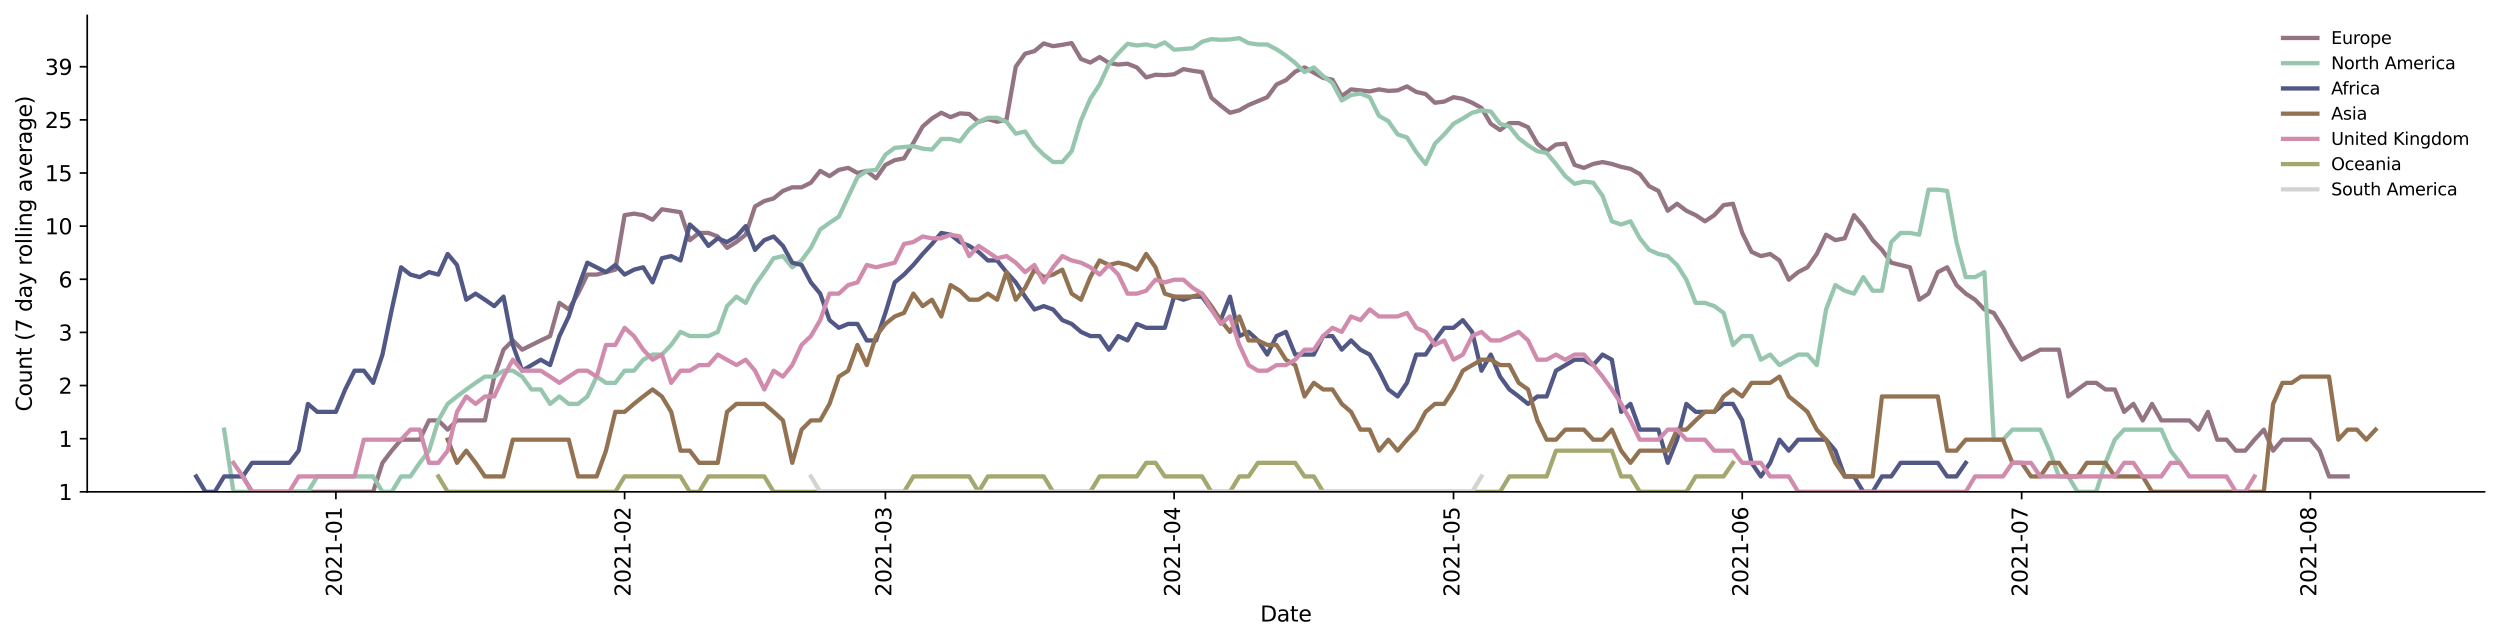 <?xml version="1.0" encoding="utf-8" standalone="no"?>
<!DOCTYPE svg PUBLIC "-//W3C//DTD SVG 1.1//EN"
  "http://www.w3.org/Graphics/SVG/1.1/DTD/svg11.dtd">
<svg height="298.621pt" version="1.1" viewBox="0 0 1163.803 298.621" width="1163.803pt" xmlns="http://www.w3.org/2000/svg" xmlns:xlink="http://www.w3.org/1999/xlink">
 <defs>
  <style type="text/css">*{stroke-linecap:butt;stroke-linejoin:round;}</style>
 </defs>
 <g id="figure_1">
  <g id="patch_1">
   <path d="M 0 298.621 
L 1163.803 298.621 
L 1163.803 0 
L 0 0 
z
" style="fill:#ffffff;"/>
  </g>
  <g id="axes_1">
   <g id="patch_2">
    <path d="M 40.603 228.96 
L 1156.603 228.96 
L 1156.603 7.2 
L 40.603 7.2 
z
" style="fill:#ffffff;"/>
   </g>
   <g id="matplotlib.axis_1">
    <g id="xtick_1">
     <g id="line2d_1">
      <defs>
       <path d="M 0 0 
L 0 3.5 
" id="m7107aeb4e9" style="stroke:#000000;stroke-width:0.8;"/>
      </defs>
      <g>
       <use style="stroke:#000000;stroke-width:0.8;" x="156.365" xlink:href="#m7107aeb4e9" y="228.96"/>
      </g>
     </g>
     <g id="text_1">
      <!-- 2021-01 -->
      <g transform="translate(159.125 277.743)rotate(-90)scale(0.1 -0.1)">
       <defs>
        <path d="M 1228 531 
L 3431 531 
L 3431 0 
L 469 0 
L 469 531 
Q 828 903 1448 1529 
Q 2069 2156 2228 2338 
Q 2531 2678 2651 2914 
Q 2772 3150 2772 3378 
Q 2772 3750 2511 3984 
Q 2250 4219 1831 4219 
Q 1534 4219 1204 4116 
Q 875 4013 500 3803 
L 500 4441 
Q 881 4594 1212 4672 
Q 1544 4750 1819 4750 
Q 2544 4750 2975 4387 
Q 3406 4025 3406 3419 
Q 3406 3131 3298 2873 
Q 3191 2616 2906 2266 
Q 2828 2175 2409 1742 
Q 1991 1309 1228 531 
z
" id="DejaVuSans-32" transform="scale(0.016)"/>
        <path d="M 2034 4250 
Q 1547 4250 1301 3770 
Q 1056 3291 1056 2328 
Q 1056 1369 1301 889 
Q 1547 409 2034 409 
Q 2525 409 2770 889 
Q 3016 1369 3016 2328 
Q 3016 3291 2770 3770 
Q 2525 4250 2034 4250 
z
M 2034 4750 
Q 2819 4750 3233 4129 
Q 3647 3509 3647 2328 
Q 3647 1150 3233 529 
Q 2819 -91 2034 -91 
Q 1250 -91 836 529 
Q 422 1150 422 2328 
Q 422 3509 836 4129 
Q 1250 4750 2034 4750 
z
" id="DejaVuSans-30" transform="scale(0.016)"/>
        <path d="M 794 531 
L 1825 531 
L 1825 4091 
L 703 3866 
L 703 4441 
L 1819 4666 
L 2450 4666 
L 2450 531 
L 3481 531 
L 3481 0 
L 794 0 
L 794 531 
z
" id="DejaVuSans-31" transform="scale(0.016)"/>
        <path d="M 313 2009 
L 1997 2009 
L 1997 1497 
L 313 1497 
L 313 2009 
z
" id="DejaVuSans-2d" transform="scale(0.016)"/>
       </defs>
       <use xlink:href="#DejaVuSans-32"/>
       <use x="63.623" xlink:href="#DejaVuSans-30"/>
       <use x="127.246" xlink:href="#DejaVuSans-32"/>
       <use x="190.869" xlink:href="#DejaVuSans-31"/>
       <use x="254.492" xlink:href="#DejaVuSans-2d"/>
       <use x="290.576" xlink:href="#DejaVuSans-30"/>
       <use x="354.199" xlink:href="#DejaVuSans-31"/>
      </g>
     </g>
    </g>
    <g id="xtick_2">
     <g id="line2d_2">
      <g>
       <use style="stroke:#000000;stroke-width:0.8;" x="290.771" xlink:href="#m7107aeb4e9" y="228.96"/>
      </g>
     </g>
     <g id="text_2">
      <!-- 2021-02 -->
      <g transform="translate(293.53 277.743)rotate(-90)scale(0.1 -0.1)">
       <use xlink:href="#DejaVuSans-32"/>
       <use x="63.623" xlink:href="#DejaVuSans-30"/>
       <use x="127.246" xlink:href="#DejaVuSans-32"/>
       <use x="190.869" xlink:href="#DejaVuSans-31"/>
       <use x="254.492" xlink:href="#DejaVuSans-2d"/>
       <use x="290.576" xlink:href="#DejaVuSans-30"/>
       <use x="354.199" xlink:href="#DejaVuSans-32"/>
      </g>
     </g>
    </g>
    <g id="xtick_3">
     <g id="line2d_3">
      <g>
       <use style="stroke:#000000;stroke-width:0.8;" x="412.17" xlink:href="#m7107aeb4e9" y="228.96"/>
      </g>
     </g>
     <g id="text_3">
      <!-- 2021-03 -->
      <g transform="translate(414.929 277.743)rotate(-90)scale(0.1 -0.1)">
       <defs>
        <path d="M 2597 2516 
Q 3050 2419 3304 2112 
Q 3559 1806 3559 1356 
Q 3559 666 3084 287 
Q 2609 -91 1734 -91 
Q 1441 -91 1130 -33 
Q 819 25 488 141 
L 488 750 
Q 750 597 1062 519 
Q 1375 441 1716 441 
Q 2309 441 2620 675 
Q 2931 909 2931 1356 
Q 2931 1769 2642 2001 
Q 2353 2234 1838 2234 
L 1294 2234 
L 1294 2753 
L 1863 2753 
Q 2328 2753 2575 2939 
Q 2822 3125 2822 3475 
Q 2822 3834 2567 4026 
Q 2313 4219 1838 4219 
Q 1578 4219 1281 4162 
Q 984 4106 628 3988 
L 628 4550 
Q 988 4650 1302 4700 
Q 1616 4750 1894 4750 
Q 2613 4750 3031 4423 
Q 3450 4097 3450 3541 
Q 3450 3153 3228 2886 
Q 3006 2619 2597 2516 
z
" id="DejaVuSans-33" transform="scale(0.016)"/>
       </defs>
       <use xlink:href="#DejaVuSans-32"/>
       <use x="63.623" xlink:href="#DejaVuSans-30"/>
       <use x="127.246" xlink:href="#DejaVuSans-32"/>
       <use x="190.869" xlink:href="#DejaVuSans-31"/>
       <use x="254.492" xlink:href="#DejaVuSans-2d"/>
       <use x="290.576" xlink:href="#DejaVuSans-30"/>
       <use x="354.199" xlink:href="#DejaVuSans-33"/>
      </g>
     </g>
    </g>
    <g id="xtick_4">
     <g id="line2d_4">
      <g>
       <use style="stroke:#000000;stroke-width:0.8;" x="546.575" xlink:href="#m7107aeb4e9" y="228.96"/>
      </g>
     </g>
     <g id="text_4">
      <!-- 2021-04 -->
      <g transform="translate(549.335 277.743)rotate(-90)scale(0.1 -0.1)">
       <defs>
        <path d="M 2419 4116 
L 825 1625 
L 2419 1625 
L 2419 4116 
z
M 2253 4666 
L 3047 4666 
L 3047 1625 
L 3713 1625 
L 3713 1100 
L 3047 1100 
L 3047 0 
L 2419 0 
L 2419 1100 
L 313 1100 
L 313 1709 
L 2253 4666 
z
" id="DejaVuSans-34" transform="scale(0.016)"/>
       </defs>
       <use xlink:href="#DejaVuSans-32"/>
       <use x="63.623" xlink:href="#DejaVuSans-30"/>
       <use x="127.246" xlink:href="#DejaVuSans-32"/>
       <use x="190.869" xlink:href="#DejaVuSans-31"/>
       <use x="254.492" xlink:href="#DejaVuSans-2d"/>
       <use x="290.576" xlink:href="#DejaVuSans-30"/>
       <use x="354.199" xlink:href="#DejaVuSans-34"/>
      </g>
     </g>
    </g>
    <g id="xtick_5">
     <g id="line2d_5">
      <g>
       <use style="stroke:#000000;stroke-width:0.8;" x="676.645" xlink:href="#m7107aeb4e9" y="228.96"/>
      </g>
     </g>
     <g id="text_5">
      <!-- 2021-05 -->
      <g transform="translate(679.404 277.743)rotate(-90)scale(0.1 -0.1)">
       <defs>
        <path d="M 691 4666 
L 3169 4666 
L 3169 4134 
L 1269 4134 
L 1269 2991 
Q 1406 3038 1543 3061 
Q 1681 3084 1819 3084 
Q 2600 3084 3056 2656 
Q 3513 2228 3513 1497 
Q 3513 744 3044 326 
Q 2575 -91 1722 -91 
Q 1428 -91 1123 -41 
Q 819 9 494 109 
L 494 744 
Q 775 591 1075 516 
Q 1375 441 1709 441 
Q 2250 441 2565 725 
Q 2881 1009 2881 1497 
Q 2881 1984 2565 2268 
Q 2250 2553 1709 2553 
Q 1456 2553 1204 2497 
Q 953 2441 691 2322 
L 691 4666 
z
" id="DejaVuSans-35" transform="scale(0.016)"/>
       </defs>
       <use xlink:href="#DejaVuSans-32"/>
       <use x="63.623" xlink:href="#DejaVuSans-30"/>
       <use x="127.246" xlink:href="#DejaVuSans-32"/>
       <use x="190.869" xlink:href="#DejaVuSans-31"/>
       <use x="254.492" xlink:href="#DejaVuSans-2d"/>
       <use x="290.576" xlink:href="#DejaVuSans-30"/>
       <use x="354.199" xlink:href="#DejaVuSans-35"/>
      </g>
     </g>
    </g>
    <g id="xtick_6">
     <g id="line2d_6">
      <g>
       <use style="stroke:#000000;stroke-width:0.8;" x="811.051" xlink:href="#m7107aeb4e9" y="228.96"/>
      </g>
     </g>
     <g id="text_6">
      <!-- 2021-06 -->
      <g transform="translate(813.81 277.743)rotate(-90)scale(0.1 -0.1)">
       <defs>
        <path d="M 2113 2584 
Q 1688 2584 1439 2293 
Q 1191 2003 1191 1497 
Q 1191 994 1439 701 
Q 1688 409 2113 409 
Q 2538 409 2786 701 
Q 3034 994 3034 1497 
Q 3034 2003 2786 2293 
Q 2538 2584 2113 2584 
z
M 3366 4563 
L 3366 3988 
Q 3128 4100 2886 4159 
Q 2644 4219 2406 4219 
Q 1781 4219 1451 3797 
Q 1122 3375 1075 2522 
Q 1259 2794 1537 2939 
Q 1816 3084 2150 3084 
Q 2853 3084 3261 2657 
Q 3669 2231 3669 1497 
Q 3669 778 3244 343 
Q 2819 -91 2113 -91 
Q 1303 -91 875 529 
Q 447 1150 447 2328 
Q 447 3434 972 4092 
Q 1497 4750 2381 4750 
Q 2619 4750 2861 4703 
Q 3103 4656 3366 4563 
z
" id="DejaVuSans-36" transform="scale(0.016)"/>
       </defs>
       <use xlink:href="#DejaVuSans-32"/>
       <use x="63.623" xlink:href="#DejaVuSans-30"/>
       <use x="127.246" xlink:href="#DejaVuSans-32"/>
       <use x="190.869" xlink:href="#DejaVuSans-31"/>
       <use x="254.492" xlink:href="#DejaVuSans-2d"/>
       <use x="290.576" xlink:href="#DejaVuSans-30"/>
       <use x="354.199" xlink:href="#DejaVuSans-36"/>
      </g>
     </g>
    </g>
    <g id="xtick_7">
     <g id="line2d_7">
      <g>
       <use style="stroke:#000000;stroke-width:0.8;" x="941.121" xlink:href="#m7107aeb4e9" y="228.96"/>
      </g>
     </g>
     <g id="text_7">
      <!-- 2021-07 -->
      <g transform="translate(943.88 277.743)rotate(-90)scale(0.1 -0.1)">
       <defs>
        <path d="M 525 4666 
L 3525 4666 
L 3525 4397 
L 1831 0 
L 1172 0 
L 2766 4134 
L 525 4134 
L 525 4666 
z
" id="DejaVuSans-37" transform="scale(0.016)"/>
       </defs>
       <use xlink:href="#DejaVuSans-32"/>
       <use x="63.623" xlink:href="#DejaVuSans-30"/>
       <use x="127.246" xlink:href="#DejaVuSans-32"/>
       <use x="190.869" xlink:href="#DejaVuSans-31"/>
       <use x="254.492" xlink:href="#DejaVuSans-2d"/>
       <use x="290.576" xlink:href="#DejaVuSans-30"/>
       <use x="354.199" xlink:href="#DejaVuSans-37"/>
      </g>
     </g>
    </g>
    <g id="xtick_8">
     <g id="line2d_8">
      <g>
       <use style="stroke:#000000;stroke-width:0.8;" x="1075.526" xlink:href="#m7107aeb4e9" y="228.96"/>
      </g>
     </g>
     <g id="text_8">
      <!-- 2021-08 -->
      <g transform="translate(1078.286 277.743)rotate(-90)scale(0.1 -0.1)">
       <defs>
        <path d="M 2034 2216 
Q 1584 2216 1326 1975 
Q 1069 1734 1069 1313 
Q 1069 891 1326 650 
Q 1584 409 2034 409 
Q 2484 409 2743 651 
Q 3003 894 3003 1313 
Q 3003 1734 2745 1975 
Q 2488 2216 2034 2216 
z
M 1403 2484 
Q 997 2584 770 2862 
Q 544 3141 544 3541 
Q 544 4100 942 4425 
Q 1341 4750 2034 4750 
Q 2731 4750 3128 4425 
Q 3525 4100 3525 3541 
Q 3525 3141 3298 2862 
Q 3072 2584 2669 2484 
Q 3125 2378 3379 2068 
Q 3634 1759 3634 1313 
Q 3634 634 3220 271 
Q 2806 -91 2034 -91 
Q 1263 -91 848 271 
Q 434 634 434 1313 
Q 434 1759 690 2068 
Q 947 2378 1403 2484 
z
M 1172 3481 
Q 1172 3119 1398 2916 
Q 1625 2713 2034 2713 
Q 2441 2713 2670 2916 
Q 2900 3119 2900 3481 
Q 2900 3844 2670 4047 
Q 2441 4250 2034 4250 
Q 1625 4250 1398 4047 
Q 1172 3844 1172 3481 
z
" id="DejaVuSans-38" transform="scale(0.016)"/>
       </defs>
       <use xlink:href="#DejaVuSans-32"/>
       <use x="63.623" xlink:href="#DejaVuSans-30"/>
       <use x="127.246" xlink:href="#DejaVuSans-32"/>
       <use x="190.869" xlink:href="#DejaVuSans-31"/>
       <use x="254.492" xlink:href="#DejaVuSans-2d"/>
       <use x="290.576" xlink:href="#DejaVuSans-30"/>
       <use x="354.199" xlink:href="#DejaVuSans-38"/>
      </g>
     </g>
    </g>
    <g id="text_9">
     <!-- Date -->
     <g transform="translate(586.652 289.341)scale(0.1 -0.1)">
      <defs>
       <path d="M 1259 4147 
L 1259 519 
L 2022 519 
Q 2988 519 3436 956 
Q 3884 1394 3884 2338 
Q 3884 3275 3436 3711 
Q 2988 4147 2022 4147 
L 1259 4147 
z
M 628 4666 
L 1925 4666 
Q 3281 4666 3915 4102 
Q 4550 3538 4550 2338 
Q 4550 1131 3912 565 
Q 3275 0 1925 0 
L 628 0 
L 628 4666 
z
" id="DejaVuSans-44" transform="scale(0.016)"/>
       <path d="M 2194 1759 
Q 1497 1759 1228 1600 
Q 959 1441 959 1056 
Q 959 750 1161 570 
Q 1363 391 1709 391 
Q 2188 391 2477 730 
Q 2766 1069 2766 1631 
L 2766 1759 
L 2194 1759 
z
M 3341 1997 
L 3341 0 
L 2766 0 
L 2766 531 
Q 2569 213 2275 61 
Q 1981 -91 1556 -91 
Q 1019 -91 701 211 
Q 384 513 384 1019 
Q 384 1609 779 1909 
Q 1175 2209 1959 2209 
L 2766 2209 
L 2766 2266 
Q 2766 2663 2505 2880 
Q 2244 3097 1772 3097 
Q 1472 3097 1187 3025 
Q 903 2953 641 2809 
L 641 3341 
Q 956 3463 1253 3523 
Q 1550 3584 1831 3584 
Q 2591 3584 2966 3190 
Q 3341 2797 3341 1997 
z
" id="DejaVuSans-61" transform="scale(0.016)"/>
       <path d="M 1172 4494 
L 1172 3500 
L 2356 3500 
L 2356 3053 
L 1172 3053 
L 1172 1153 
Q 1172 725 1289 603 
Q 1406 481 1766 481 
L 2356 481 
L 2356 0 
L 1766 0 
Q 1100 0 847 248 
Q 594 497 594 1153 
L 594 3053 
L 172 3053 
L 172 3500 
L 594 3500 
L 594 4494 
L 1172 4494 
z
" id="DejaVuSans-74" transform="scale(0.016)"/>
       <path d="M 3597 1894 
L 3597 1613 
L 953 1613 
Q 991 1019 1311 708 
Q 1631 397 2203 397 
Q 2534 397 2845 478 
Q 3156 559 3463 722 
L 3463 178 
Q 3153 47 2828 -22 
Q 2503 -91 2169 -91 
Q 1331 -91 842 396 
Q 353 884 353 1716 
Q 353 2575 817 3079 
Q 1281 3584 2069 3584 
Q 2775 3584 3186 3129 
Q 3597 2675 3597 1894 
z
M 3022 2063 
Q 3016 2534 2758 2815 
Q 2500 3097 2075 3097 
Q 1594 3097 1305 2825 
Q 1016 2553 972 2059 
L 3022 2063 
z
" id="DejaVuSans-65" transform="scale(0.016)"/>
      </defs>
      <use xlink:href="#DejaVuSans-44"/>
      <use x="77.002" xlink:href="#DejaVuSans-61"/>
      <use x="138.281" xlink:href="#DejaVuSans-74"/>
      <use x="177.49" xlink:href="#DejaVuSans-65"/>
     </g>
    </g>
   </g>
   <g id="matplotlib.axis_2">
    <g id="ytick_1">
     <g id="line2d_9">
      <defs>
       <path d="M 0 0 
L -3.5 0 
" id="m326a31367b" style="stroke:#000000;stroke-width:0.8;"/>
      </defs>
      <g>
       <use style="stroke:#000000;stroke-width:0.8;" x="40.603" xlink:href="#m326a31367b" y="228.96"/>
      </g>
     </g>
     <g id="text_10">
      <!-- 1 -->
      <g transform="translate(27.241 232.759)scale(0.1 -0.1)">
       <use xlink:href="#DejaVuSans-31"/>
      </g>
     </g>
    </g>
    <g id="ytick_2">
     <g id="line2d_10">
      <g>
       <use style="stroke:#000000;stroke-width:0.8;" x="40.603" xlink:href="#m326a31367b" y="204.223"/>
      </g>
     </g>
     <g id="text_11">
      <!-- 1 -->
      <g transform="translate(27.241 208.022)scale(0.1 -0.1)">
       <use xlink:href="#DejaVuSans-31"/>
      </g>
     </g>
    </g>
    <g id="ytick_3">
     <g id="line2d_11">
      <g>
       <use style="stroke:#000000;stroke-width:0.8;" x="40.603" xlink:href="#m326a31367b" y="179.486"/>
      </g>
     </g>
     <g id="text_12">
      <!-- 2 -->
      <g transform="translate(27.241 183.285)scale(0.1 -0.1)">
       <use xlink:href="#DejaVuSans-32"/>
      </g>
     </g>
    </g>
    <g id="ytick_4">
     <g id="line2d_12">
      <g>
       <use style="stroke:#000000;stroke-width:0.8;" x="40.603" xlink:href="#m326a31367b" y="154.749"/>
      </g>
     </g>
     <g id="text_13">
      <!-- 3 -->
      <g transform="translate(27.241 158.549)scale(0.1 -0.1)">
       <use xlink:href="#DejaVuSans-33"/>
      </g>
     </g>
    </g>
    <g id="ytick_5">
     <g id="line2d_13">
      <g>
       <use style="stroke:#000000;stroke-width:0.8;" x="40.603" xlink:href="#m326a31367b" y="130.012"/>
      </g>
     </g>
     <g id="text_14">
      <!-- 6 -->
      <g transform="translate(27.241 133.812)scale(0.1 -0.1)">
       <use xlink:href="#DejaVuSans-36"/>
      </g>
     </g>
    </g>
    <g id="ytick_6">
     <g id="line2d_14">
      <g>
       <use style="stroke:#000000;stroke-width:0.8;" x="40.603" xlink:href="#m326a31367b" y="105.275"/>
      </g>
     </g>
     <g id="text_15">
      <!-- 10 -->
      <g transform="translate(20.878 109.075)scale(0.1 -0.1)">
       <use xlink:href="#DejaVuSans-31"/>
       <use x="63.623" xlink:href="#DejaVuSans-30"/>
      </g>
     </g>
    </g>
    <g id="ytick_7">
     <g id="line2d_15">
      <g>
       <use style="stroke:#000000;stroke-width:0.8;" x="40.603" xlink:href="#m326a31367b" y="80.539"/>
      </g>
     </g>
     <g id="text_16">
      <!-- 15 -->
      <g transform="translate(20.878 84.338)scale(0.1 -0.1)">
       <use xlink:href="#DejaVuSans-31"/>
       <use x="63.623" xlink:href="#DejaVuSans-35"/>
      </g>
     </g>
    </g>
    <g id="ytick_8">
     <g id="line2d_16">
      <g>
       <use style="stroke:#000000;stroke-width:0.8;" x="40.603" xlink:href="#m326a31367b" y="55.802"/>
      </g>
     </g>
     <g id="text_17">
      <!-- 25 -->
      <g transform="translate(20.878 59.601)scale(0.1 -0.1)">
       <use xlink:href="#DejaVuSans-32"/>
       <use x="63.623" xlink:href="#DejaVuSans-35"/>
      </g>
     </g>
    </g>
    <g id="ytick_9">
     <g id="line2d_17">
      <g>
       <use style="stroke:#000000;stroke-width:0.8;" x="40.603" xlink:href="#m326a31367b" y="31.065"/>
      </g>
     </g>
     <g id="text_18">
      <!-- 39 -->
      <g transform="translate(20.878 34.864)scale(0.1 -0.1)">
       <defs>
        <path d="M 703 97 
L 703 672 
Q 941 559 1184 500 
Q 1428 441 1663 441 
Q 2288 441 2617 861 
Q 2947 1281 2994 2138 
Q 2813 1869 2534 1725 
Q 2256 1581 1919 1581 
Q 1219 1581 811 2004 
Q 403 2428 403 3163 
Q 403 3881 828 4315 
Q 1253 4750 1959 4750 
Q 2769 4750 3195 4129 
Q 3622 3509 3622 2328 
Q 3622 1225 3098 567 
Q 2575 -91 1691 -91 
Q 1453 -91 1209 -44 
Q 966 3 703 97 
z
M 1959 2075 
Q 2384 2075 2632 2365 
Q 2881 2656 2881 3163 
Q 2881 3666 2632 3958 
Q 2384 4250 1959 4250 
Q 1534 4250 1286 3958 
Q 1038 3666 1038 3163 
Q 1038 2656 1286 2365 
Q 1534 2075 1959 2075 
z
" id="DejaVuSans-39" transform="scale(0.016)"/>
       </defs>
       <use xlink:href="#DejaVuSans-33"/>
       <use x="63.623" xlink:href="#DejaVuSans-39"/>
      </g>
     </g>
    </g>
    <g id="text_19">
     <!-- Count (7 day rolling average) -->
     <g transform="translate(14.798 191.548)rotate(-90)scale(0.1 -0.1)">
      <defs>
       <path d="M 4122 4306 
L 4122 3641 
Q 3803 3938 3442 4084 
Q 3081 4231 2675 4231 
Q 1875 4231 1450 3742 
Q 1025 3253 1025 2328 
Q 1025 1406 1450 917 
Q 1875 428 2675 428 
Q 3081 428 3442 575 
Q 3803 722 4122 1019 
L 4122 359 
Q 3791 134 3420 21 
Q 3050 -91 2638 -91 
Q 1578 -91 968 557 
Q 359 1206 359 2328 
Q 359 3453 968 4101 
Q 1578 4750 2638 4750 
Q 3056 4750 3426 4639 
Q 3797 4528 4122 4306 
z
" id="DejaVuSans-43" transform="scale(0.016)"/>
       <path d="M 1959 3097 
Q 1497 3097 1228 2736 
Q 959 2375 959 1747 
Q 959 1119 1226 758 
Q 1494 397 1959 397 
Q 2419 397 2687 759 
Q 2956 1122 2956 1747 
Q 2956 2369 2687 2733 
Q 2419 3097 1959 3097 
z
M 1959 3584 
Q 2709 3584 3137 3096 
Q 3566 2609 3566 1747 
Q 3566 888 3137 398 
Q 2709 -91 1959 -91 
Q 1206 -91 779 398 
Q 353 888 353 1747 
Q 353 2609 779 3096 
Q 1206 3584 1959 3584 
z
" id="DejaVuSans-6f" transform="scale(0.016)"/>
       <path d="M 544 1381 
L 544 3500 
L 1119 3500 
L 1119 1403 
Q 1119 906 1312 657 
Q 1506 409 1894 409 
Q 2359 409 2629 706 
Q 2900 1003 2900 1516 
L 2900 3500 
L 3475 3500 
L 3475 0 
L 2900 0 
L 2900 538 
Q 2691 219 2414 64 
Q 2138 -91 1772 -91 
Q 1169 -91 856 284 
Q 544 659 544 1381 
z
M 1991 3584 
L 1991 3584 
z
" id="DejaVuSans-75" transform="scale(0.016)"/>
       <path d="M 3513 2113 
L 3513 0 
L 2938 0 
L 2938 2094 
Q 2938 2591 2744 2837 
Q 2550 3084 2163 3084 
Q 1697 3084 1428 2787 
Q 1159 2491 1159 1978 
L 1159 0 
L 581 0 
L 581 3500 
L 1159 3500 
L 1159 2956 
Q 1366 3272 1645 3428 
Q 1925 3584 2291 3584 
Q 2894 3584 3203 3211 
Q 3513 2838 3513 2113 
z
" id="DejaVuSans-6e" transform="scale(0.016)"/>
       <path id="DejaVuSans-20" transform="scale(0.016)"/>
       <path d="M 1984 4856 
Q 1566 4138 1362 3434 
Q 1159 2731 1159 2009 
Q 1159 1288 1364 580 
Q 1569 -128 1984 -844 
L 1484 -844 
Q 1016 -109 783 600 
Q 550 1309 550 2009 
Q 550 2706 781 3412 
Q 1013 4119 1484 4856 
L 1984 4856 
z
" id="DejaVuSans-28" transform="scale(0.016)"/>
       <path d="M 2906 2969 
L 2906 4863 
L 3481 4863 
L 3481 0 
L 2906 0 
L 2906 525 
Q 2725 213 2448 61 
Q 2172 -91 1784 -91 
Q 1150 -91 751 415 
Q 353 922 353 1747 
Q 353 2572 751 3078 
Q 1150 3584 1784 3584 
Q 2172 3584 2448 3432 
Q 2725 3281 2906 2969 
z
M 947 1747 
Q 947 1113 1208 752 
Q 1469 391 1925 391 
Q 2381 391 2643 752 
Q 2906 1113 2906 1747 
Q 2906 2381 2643 2742 
Q 2381 3103 1925 3103 
Q 1469 3103 1208 2742 
Q 947 2381 947 1747 
z
" id="DejaVuSans-64" transform="scale(0.016)"/>
       <path d="M 2059 -325 
Q 1816 -950 1584 -1140 
Q 1353 -1331 966 -1331 
L 506 -1331 
L 506 -850 
L 844 -850 
Q 1081 -850 1212 -737 
Q 1344 -625 1503 -206 
L 1606 56 
L 191 3500 
L 800 3500 
L 1894 763 
L 2988 3500 
L 3597 3500 
L 2059 -325 
z
" id="DejaVuSans-79" transform="scale(0.016)"/>
       <path d="M 2631 2963 
Q 2534 3019 2420 3045 
Q 2306 3072 2169 3072 
Q 1681 3072 1420 2755 
Q 1159 2438 1159 1844 
L 1159 0 
L 581 0 
L 581 3500 
L 1159 3500 
L 1159 2956 
Q 1341 3275 1631 3429 
Q 1922 3584 2338 3584 
Q 2397 3584 2469 3576 
Q 2541 3569 2628 3553 
L 2631 2963 
z
" id="DejaVuSans-72" transform="scale(0.016)"/>
       <path d="M 603 4863 
L 1178 4863 
L 1178 0 
L 603 0 
L 603 4863 
z
" id="DejaVuSans-6c" transform="scale(0.016)"/>
       <path d="M 603 3500 
L 1178 3500 
L 1178 0 
L 603 0 
L 603 3500 
z
M 603 4863 
L 1178 4863 
L 1178 4134 
L 603 4134 
L 603 4863 
z
" id="DejaVuSans-69" transform="scale(0.016)"/>
       <path d="M 2906 1791 
Q 2906 2416 2648 2759 
Q 2391 3103 1925 3103 
Q 1463 3103 1205 2759 
Q 947 2416 947 1791 
Q 947 1169 1205 825 
Q 1463 481 1925 481 
Q 2391 481 2648 825 
Q 2906 1169 2906 1791 
z
M 3481 434 
Q 3481 -459 3084 -895 
Q 2688 -1331 1869 -1331 
Q 1566 -1331 1297 -1286 
Q 1028 -1241 775 -1147 
L 775 -588 
Q 1028 -725 1275 -790 
Q 1522 -856 1778 -856 
Q 2344 -856 2625 -561 
Q 2906 -266 2906 331 
L 2906 616 
Q 2728 306 2450 153 
Q 2172 0 1784 0 
Q 1141 0 747 490 
Q 353 981 353 1791 
Q 353 2603 747 3093 
Q 1141 3584 1784 3584 
Q 2172 3584 2450 3431 
Q 2728 3278 2906 2969 
L 2906 3500 
L 3481 3500 
L 3481 434 
z
" id="DejaVuSans-67" transform="scale(0.016)"/>
       <path d="M 191 3500 
L 800 3500 
L 1894 563 
L 2988 3500 
L 3597 3500 
L 2284 0 
L 1503 0 
L 191 3500 
z
" id="DejaVuSans-76" transform="scale(0.016)"/>
       <path d="M 513 4856 
L 1013 4856 
Q 1481 4119 1714 3412 
Q 1947 2706 1947 2009 
Q 1947 1309 1714 600 
Q 1481 -109 1013 -844 
L 513 -844 
Q 928 -128 1133 580 
Q 1338 1288 1338 2009 
Q 1338 2731 1133 3434 
Q 928 4138 513 4856 
z
" id="DejaVuSans-29" transform="scale(0.016)"/>
      </defs>
      <use xlink:href="#DejaVuSans-43"/>
      <use x="69.824" xlink:href="#DejaVuSans-6f"/>
      <use x="131.006" xlink:href="#DejaVuSans-75"/>
      <use x="194.385" xlink:href="#DejaVuSans-6e"/>
      <use x="257.764" xlink:href="#DejaVuSans-74"/>
      <use x="296.973" xlink:href="#DejaVuSans-20"/>
      <use x="328.76" xlink:href="#DejaVuSans-28"/>
      <use x="367.773" xlink:href="#DejaVuSans-37"/>
      <use x="431.396" xlink:href="#DejaVuSans-20"/>
      <use x="463.184" xlink:href="#DejaVuSans-64"/>
      <use x="526.66" xlink:href="#DejaVuSans-61"/>
      <use x="587.939" xlink:href="#DejaVuSans-79"/>
      <use x="647.119" xlink:href="#DejaVuSans-20"/>
      <use x="678.906" xlink:href="#DejaVuSans-72"/>
      <use x="717.77" xlink:href="#DejaVuSans-6f"/>
      <use x="778.951" xlink:href="#DejaVuSans-6c"/>
      <use x="806.734" xlink:href="#DejaVuSans-6c"/>
      <use x="834.518" xlink:href="#DejaVuSans-69"/>
      <use x="862.301" xlink:href="#DejaVuSans-6e"/>
      <use x="925.68" xlink:href="#DejaVuSans-67"/>
      <use x="989.156" xlink:href="#DejaVuSans-20"/>
      <use x="1020.943" xlink:href="#DejaVuSans-61"/>
      <use x="1082.223" xlink:href="#DejaVuSans-76"/>
      <use x="1141.402" xlink:href="#DejaVuSans-65"/>
      <use x="1202.926" xlink:href="#DejaVuSans-72"/>
      <use x="1244.039" xlink:href="#DejaVuSans-61"/>
      <use x="1305.318" xlink:href="#DejaVuSans-67"/>
      <use x="1368.795" xlink:href="#DejaVuSans-65"/>
      <use x="1430.318" xlink:href="#DejaVuSans-29"/>
     </g>
    </g>
   </g>
   <g id="line2d_18">
    <path clip-path="url(#p8157591933)" d="M 113.009 221.787 
L 117.344 228.96 
L 173.708 228.96 
L 178.044 215.461 
L 182.379 209.801 
L 186.715 204.681 
L 195.386 204.681 
L 199.722 195.708 
L 204.058 195.708 
L 208.393 200.008 
L 212.729 195.708 
L 225.736 195.708 
L 230.072 175.324 
L 234.407 162.775 
L 238.743 158.475 
L 243.079 162.775 
L 251.75 158.475 
L 256.086 156.448 
L 260.421 140.995 
L 264.757 144.065 
L 269.093 136.695 
L 273.428 127.828 
L 277.764 127.828 
L 286.435 125.542 
L 290.771 100.156 
L 295.107 99.463 
L 299.442 100.156 
L 303.778 102.291 
L 308.114 97.435 
L 316.785 98.778 
L 321.121 111.794 
L 325.456 108.436 
L 329.792 108.436 
L 334.128 110.089 
L 338.463 115.377 
L 342.799 112.668 
L 347.135 109.256 
L 351.47 96.125 
L 355.806 93.597 
L 360.142 92.376 
L 364.477 88.872 
L 368.813 87.202 
L 373.149 87.202 
L 377.484 85.053 
L 381.82 79.552 
L 386.156 81.983 
L 390.491 79.078 
L 394.827 78.144 
L 399.163 80.511 
L 403.498 79.552 
L 407.834 82.987 
L 412.17 76.773 
L 416.505 74.562 
L 420.841 73.702 
L 425.177 66.53 
L 429.512 58.893 
L 433.848 55.143 
L 438.184 52.494 
L 442.519 54.543 
L 446.855 52.782 
L 451.191 53.071 
L 455.526 56.674 
L 459.862 55.446 
L 464.198 56.674 
L 468.533 55.75 
L 472.869 31.002 
L 477.205 24.997 
L 481.54 23.805 
L 485.876 20.223 
L 490.212 21.498 
L 494.547 20.857 
L 498.883 20.066 
L 503.219 27.463 
L 507.554 29.111 
L 511.89 26.57 
L 516.226 29.297 
L 520.561 30.048 
L 524.897 29.671 
L 529.232 31.389 
L 533.568 36.045 
L 537.904 34.791 
L 542.239 34.998 
L 546.575 34.585 
L 550.911 32.17 
L 555.246 32.963 
L 559.582 33.565 
L 563.918 45.501 
L 568.253 49.153 
L 572.589 52.494 
L 576.925 51.357 
L 581.26 48.884 
L 589.932 45.249 
L 594.267 39.315 
L 598.603 37.329 
L 602.939 33.364 
L 607.274 31.389 
L 615.946 36.257 
L 620.281 37.113 
L 624.617 44.75 
L 628.953 41.61 
L 637.624 42.557 
L 641.96 41.61 
L 646.295 42.319 
L 650.631 42.082 
L 654.967 40.221 
L 659.302 42.796 
L 663.638 43.764 
L 667.974 47.82 
L 672.309 47.296 
L 676.645 45.249 
L 680.981 46.008 
L 685.316 47.82 
L 689.652 50.244 
L 693.988 57.614 
L 698.323 60.535 
L 702.659 57.298 
L 706.995 57.298 
L 711.33 59.217 
L 715.666 66.904 
L 720.002 70.396 
L 724.337 67.281 
L 728.673 66.904 
L 733.009 76.773 
L 737.344 78.144 
L 741.68 76.323 
L 746.016 75.435 
L 750.351 76.323 
L 754.687 77.683 
L 759.023 78.609 
L 763.358 80.997 
L 767.694 86.656 
L 772.03 88.872 
L 776.365 98.103 
L 780.701 94.846 
L 785.037 98.103 
L 789.372 100.156 
L 793.708 103.021 
L 798.044 100.156 
L 802.379 95.482 
L 806.715 94.846 
L 811.051 108.436 
L 815.386 117.262 
L 819.722 119.215 
L 824.058 118.23 
L 828.393 121.242 
L 832.729 130.216 
L 837.065 126.673 
L 841.4 124.434 
L 845.736 118.23 
L 850.072 109.256 
L 854.407 111.794 
L 858.743 110.935 
L 863.079 100.156 
L 867.414 105.275 
L 871.75 111.794 
L 876.086 116.311 
L 880.421 122.286 
L 889.093 124.434 
L 893.428 139.523 
L 897.764 136.695 
L 902.1 126.673 
L 906.435 124.434 
L 910.771 132.715 
L 915.107 136.695 
L 919.442 139.523 
L 923.778 144.065 
L 928.114 145.669 
L 932.449 152.61 
L 936.785 160.582 
L 941.121 167.449 
L 949.792 162.775 
L 958.463 162.775 
L 962.799 184.555 
L 967.135 181.298 
L 971.47 178.228 
L 975.806 178.228 
L 980.142 181.298 
L 984.477 181.298 
L 988.813 191.727 
L 993.149 188.021 
L 997.484 195.708 
L 1001.82 188.021 
L 1006.156 195.708 
L 1019.163 195.708 
L 1023.498 200.008 
L 1027.834 191.727 
L 1032.17 204.681 
L 1036.505 204.681 
L 1040.841 209.801 
L 1045.177 209.801 
L 1049.512 204.681 
L 1053.848 200.008 
L 1058.184 209.801 
L 1062.519 204.681 
L 1075.526 204.681 
L 1079.862 209.801 
L 1084.198 221.787 
L 1092.869 221.787 
L 1092.869 221.787 
" style="fill:none;stroke:#947383;stroke-linecap:square;stroke-width:2;"/>
   </g>
   <g id="line2d_19">
    <path clip-path="url(#p8157591933)" d="M 104.337 200.008 
L 108.673 228.96 
L 143.358 228.96 
L 147.694 221.787 
L 173.708 221.787 
L 178.044 228.96 
L 182.379 228.96 
L 186.715 221.787 
L 191.051 221.787 
L 195.386 215.461 
L 199.722 209.801 
L 204.058 195.708 
L 208.393 188.021 
L 212.729 184.555 
L 217.065 181.298 
L 221.4 178.228 
L 225.736 175.324 
L 230.072 175.324 
L 234.407 172.568 
L 238.743 172.568 
L 243.079 175.324 
L 247.414 181.298 
L 251.75 181.298 
L 256.086 188.021 
L 260.421 184.555 
L 264.757 188.021 
L 269.093 188.021 
L 273.428 184.555 
L 277.764 175.324 
L 282.1 178.228 
L 286.435 178.228 
L 290.771 172.568 
L 295.107 172.568 
L 299.442 167.449 
L 303.778 165.061 
L 308.114 165.061 
L 312.449 160.582 
L 316.785 154.494 
L 321.121 156.448 
L 329.792 156.448 
L 334.128 154.494 
L 338.463 142.508 
L 342.799 138.091 
L 347.135 140.995 
L 351.47 132.715 
L 355.806 126.673 
L 360.142 120.219 
L 364.477 119.215 
L 368.813 124.434 
L 373.149 121.242 
L 377.484 115.377 
L 381.82 106.833 
L 386.156 103.762 
L 390.491 100.858 
L 399.163 82.482 
L 403.498 79.552 
L 407.834 79.078 
L 412.17 72.023 
L 416.505 68.816 
L 425.177 68.043 
L 429.512 69.206 
L 433.848 69.6 
L 438.184 64.696 
L 442.519 64.696 
L 446.855 65.789 
L 451.191 60.203 
L 455.526 56.674 
L 459.862 54.842 
L 464.198 54.842 
L 468.533 56.674 
L 472.869 62.23 
L 477.205 61.207 
L 481.54 67.66 
L 485.876 72.023 
L 490.212 75.435 
L 494.547 75.435 
L 498.883 70.396 
L 503.219 56.056 
L 507.554 46.008 
L 511.89 39.315 
L 516.226 29.859 
L 520.561 24.825 
L 524.897 20.381 
L 529.232 21.177 
L 533.568 20.698 
L 537.904 21.66 
L 542.239 19.753 
L 546.575 23.136 
L 555.246 22.475 
L 559.582 19.441 
L 563.918 18.213 
L 568.253 18.518 
L 572.589 18.365 
L 576.925 17.76 
L 581.26 20.066 
L 585.596 20.698 
L 589.932 20.698 
L 594.267 22.97 
L 598.603 25.865 
L 602.939 29.297 
L 607.274 33.565 
L 611.61 31.389 
L 615.946 35.414 
L 620.281 38.644 
L 624.617 46.777 
L 628.953 44.255 
L 633.288 43.521 
L 637.624 45.249 
L 641.96 53.95 
L 646.295 56.364 
L 650.631 62.575 
L 654.967 63.98 
L 659.302 70.798 
L 663.638 76.323 
L 667.974 66.904 
L 672.309 62.575 
L 676.645 57.614 
L 680.981 55.143 
L 685.316 52.494 
L 689.652 51.357 
L 693.988 51.922 
L 698.323 57.614 
L 702.659 58.893 
L 706.995 64.337 
L 711.33 67.66 
L 715.666 70.396 
L 720.002 71.203 
L 724.337 76.323 
L 728.673 81.983 
L 733.009 85.582 
L 737.344 84.529 
L 741.68 85.053 
L 746.016 91.182 
L 750.351 103.021 
L 754.687 104.514 
L 759.023 103.021 
L 763.358 110.935 
L 767.694 116.311 
L 772.03 118.23 
L 776.365 119.215 
L 780.701 123.349 
L 785.037 130.216 
L 789.372 140.995 
L 793.708 140.995 
L 798.044 142.508 
L 802.379 145.669 
L 806.715 160.582 
L 811.051 156.448 
L 815.386 156.448 
L 819.722 167.449 
L 824.058 165.061 
L 828.393 169.947 
L 837.065 165.061 
L 841.4 165.061 
L 845.736 169.947 
L 850.072 144.065 
L 854.407 132.715 
L 858.743 135.336 
L 863.079 136.695 
L 867.414 129.009 
L 871.75 135.336 
L 876.086 135.336 
L 880.421 112.668 
L 884.757 108.436 
L 889.093 108.436 
L 893.428 109.256 
L 897.764 88.309 
L 902.1 88.309 
L 906.435 88.872 
L 910.771 112.668 
L 915.107 129.009 
L 919.442 129.009 
L 923.778 126.673 
L 928.114 204.681 
L 932.449 204.681 
L 936.785 200.008 
L 949.792 200.008 
L 954.128 209.801 
L 958.463 221.787 
L 962.799 221.787 
L 967.135 228.96 
L 975.806 228.96 
L 980.142 215.461 
L 984.477 204.681 
L 988.813 200.008 
L 1006.156 200.008 
L 1010.491 209.801 
L 1014.827 215.461 
L 1014.827 215.461 
" style="fill:none;stroke:#96c6ad;stroke-linecap:square;stroke-width:2;"/>
   </g>
   <g id="line2d_20">
    <path clip-path="url(#p8157591933)" d="M 91.33 221.787 
L 95.666 228.96 
L 100.002 228.96 
L 104.337 221.787 
L 113.009 221.787 
L 117.344 215.461 
L 134.687 215.461 
L 139.023 209.801 
L 143.358 188.021 
L 147.694 191.727 
L 156.365 191.727 
L 160.701 181.298 
L 165.037 172.568 
L 169.372 172.568 
L 173.708 178.228 
L 178.044 165.061 
L 182.379 144.065 
L 186.715 124.434 
L 191.051 127.828 
L 195.386 129.009 
L 199.722 126.673 
L 204.058 127.828 
L 208.393 118.23 
L 212.729 123.349 
L 217.065 139.523 
L 221.4 136.695 
L 225.736 139.523 
L 230.072 142.508 
L 234.407 138.091 
L 238.743 160.582 
L 243.079 172.568 
L 251.75 167.449 
L 256.086 169.947 
L 260.421 156.448 
L 264.757 147.322 
L 269.093 134.009 
L 273.428 122.286 
L 282.1 126.673 
L 286.435 123.349 
L 290.771 127.828 
L 295.107 125.542 
L 299.442 124.434 
L 303.778 131.451 
L 308.114 120.219 
L 312.449 119.215 
L 316.785 121.242 
L 321.121 104.514 
L 325.456 108.436 
L 329.792 114.459 
L 334.128 110.935 
L 338.463 112.668 
L 342.799 110.089 
L 347.135 105.275 
L 351.47 116.311 
L 355.806 111.794 
L 360.142 110.089 
L 364.477 114.459 
L 368.813 122.286 
L 373.149 123.349 
L 377.484 131.451 
L 381.82 136.695 
L 386.156 149.027 
L 390.491 152.61 
L 394.827 150.789 
L 399.163 150.789 
L 403.498 158.475 
L 407.834 158.475 
L 412.17 145.669 
L 416.505 131.451 
L 420.841 127.828 
L 425.177 123.349 
L 429.512 118.23 
L 433.848 113.556 
L 438.184 108.436 
L 442.519 109.256 
L 446.855 112.668 
L 451.191 114.459 
L 455.526 117.262 
L 459.862 121.242 
L 464.198 121.242 
L 468.533 126.673 
L 472.869 131.451 
L 477.205 138.091 
L 481.54 144.065 
L 485.876 142.508 
L 490.212 144.065 
L 494.547 149.027 
L 498.883 150.789 
L 503.219 154.494 
L 507.554 156.448 
L 511.89 156.448 
L 516.226 162.775 
L 520.561 156.448 
L 524.897 158.475 
L 529.232 150.789 
L 533.568 152.61 
L 542.239 152.61 
L 546.575 138.091 
L 550.911 139.523 
L 555.246 138.091 
L 559.582 138.091 
L 563.918 144.065 
L 568.253 149.027 
L 572.589 138.091 
L 576.925 156.448 
L 581.26 154.494 
L 585.596 158.475 
L 589.932 165.061 
L 594.267 156.448 
L 598.603 154.494 
L 602.939 165.061 
L 611.61 165.061 
L 615.946 156.448 
L 620.281 156.448 
L 624.617 162.775 
L 628.953 158.475 
L 633.288 162.775 
L 637.624 165.061 
L 641.96 172.568 
L 646.295 181.298 
L 650.631 184.555 
L 654.967 178.228 
L 659.302 165.061 
L 663.638 165.061 
L 667.974 158.475 
L 672.309 152.61 
L 676.645 152.61 
L 680.981 149.027 
L 685.316 154.494 
L 689.652 172.568 
L 693.988 165.061 
L 698.323 175.324 
L 702.659 181.298 
L 706.995 184.555 
L 711.33 188.021 
L 715.666 184.555 
L 720.002 184.555 
L 724.337 172.568 
L 733.009 167.449 
L 737.344 167.449 
L 741.68 169.947 
L 746.016 165.061 
L 750.351 167.449 
L 754.687 191.727 
L 759.023 188.021 
L 763.358 200.008 
L 772.03 200.008 
L 776.365 215.461 
L 780.701 204.681 
L 785.037 188.021 
L 789.372 191.727 
L 798.044 191.727 
L 802.379 188.021 
L 806.715 188.021 
L 811.051 195.708 
L 815.386 215.461 
L 819.722 221.787 
L 824.058 215.461 
L 828.393 204.681 
L 832.729 209.801 
L 837.065 204.681 
L 850.072 204.681 
L 854.407 209.801 
L 858.743 221.787 
L 863.079 221.787 
L 867.414 228.96 
L 871.75 228.96 
L 876.086 221.787 
L 880.421 221.787 
L 884.757 215.461 
L 902.1 215.461 
L 906.435 221.787 
L 910.771 221.787 
L 915.107 215.461 
L 915.107 215.461 
" style="fill:none;stroke:#525886;stroke-linecap:square;stroke-width:2;"/>
   </g>
   <g id="line2d_21">
    <path clip-path="url(#p8157591933)" d="M 208.393 204.681 
L 212.729 215.461 
L 217.065 209.801 
L 221.4 215.461 
L 225.736 221.787 
L 234.407 221.787 
L 238.743 204.681 
L 264.757 204.681 
L 269.093 221.787 
L 277.764 221.787 
L 282.1 209.801 
L 286.435 191.727 
L 290.771 191.727 
L 295.107 188.021 
L 299.442 184.555 
L 303.778 181.298 
L 308.114 184.555 
L 312.449 191.727 
L 316.785 209.801 
L 321.121 209.801 
L 325.456 215.461 
L 334.128 215.461 
L 338.463 191.727 
L 342.799 188.021 
L 355.806 188.021 
L 360.142 191.727 
L 364.477 195.708 
L 368.813 215.461 
L 373.149 200.008 
L 377.484 195.708 
L 381.82 195.708 
L 386.156 188.021 
L 390.491 175.324 
L 394.827 172.568 
L 399.163 160.582 
L 403.498 169.947 
L 407.834 156.448 
L 412.17 150.789 
L 416.505 147.322 
L 420.841 145.669 
L 425.177 136.695 
L 429.512 142.508 
L 433.848 139.523 
L 438.184 147.322 
L 442.519 132.715 
L 446.855 135.336 
L 451.191 139.523 
L 455.526 139.523 
L 459.862 136.695 
L 464.198 139.523 
L 468.533 126.673 
L 472.869 139.523 
L 477.205 134.009 
L 481.54 125.542 
L 485.876 129.009 
L 490.212 127.828 
L 494.547 125.542 
L 498.883 136.695 
L 503.219 139.523 
L 507.554 129.009 
L 511.89 121.242 
L 516.226 123.349 
L 520.561 122.286 
L 524.897 123.349 
L 529.232 125.542 
L 533.568 118.23 
L 537.904 124.434 
L 542.239 136.695 
L 546.575 138.091 
L 555.246 138.091 
L 559.582 136.695 
L 563.918 142.508 
L 568.253 149.027 
L 572.589 154.494 
L 576.925 147.322 
L 581.26 158.475 
L 585.596 158.475 
L 589.932 160.582 
L 594.267 160.582 
L 598.603 167.449 
L 602.939 169.947 
L 607.274 184.555 
L 611.61 178.228 
L 615.946 181.298 
L 620.281 181.298 
L 624.617 188.021 
L 628.953 191.727 
L 633.288 200.008 
L 637.624 200.008 
L 641.96 209.801 
L 646.295 204.681 
L 650.631 209.801 
L 654.967 204.681 
L 659.302 200.008 
L 663.638 191.727 
L 667.974 188.021 
L 672.309 188.021 
L 676.645 181.298 
L 680.981 172.568 
L 689.652 167.449 
L 693.988 167.449 
L 698.323 169.947 
L 702.659 169.947 
L 706.995 178.228 
L 711.33 181.298 
L 715.666 195.708 
L 720.002 204.681 
L 724.337 204.681 
L 728.673 200.008 
L 737.344 200.008 
L 741.68 204.681 
L 746.016 204.681 
L 750.351 200.008 
L 754.687 209.801 
L 759.023 215.461 
L 763.358 209.801 
L 776.365 209.801 
L 780.701 200.008 
L 785.037 200.008 
L 789.372 195.708 
L 793.708 191.727 
L 798.044 191.727 
L 802.379 184.555 
L 806.715 181.298 
L 811.051 184.555 
L 815.386 178.228 
L 824.058 178.228 
L 828.393 175.324 
L 832.729 184.555 
L 837.065 188.021 
L 841.4 191.727 
L 845.736 200.008 
L 850.072 204.681 
L 854.407 215.461 
L 858.743 221.787 
L 871.75 221.787 
L 876.086 184.555 
L 902.1 184.555 
L 906.435 209.801 
L 910.771 209.801 
L 915.107 204.681 
L 932.449 204.681 
L 936.785 215.461 
L 941.121 215.461 
L 945.456 221.787 
L 949.792 221.787 
L 954.128 215.461 
L 958.463 215.461 
L 962.799 221.787 
L 967.135 221.787 
L 971.47 215.461 
L 980.142 215.461 
L 984.477 221.787 
L 997.484 221.787 
L 1001.82 228.96 
L 1053.848 228.96 
L 1058.184 188.021 
L 1062.519 178.228 
L 1066.855 178.228 
L 1071.191 175.324 
L 1084.198 175.324 
L 1088.533 204.681 
L 1092.869 200.008 
L 1097.205 200.008 
L 1101.54 204.681 
L 1105.876 200.008 
L 1105.876 200.008 
" style="fill:none;stroke:#937252;stroke-linecap:square;stroke-width:2;"/>
   </g>
   <g id="line2d_22">
    <path clip-path="url(#p8157591933)" d="M 108.673 215.461 
L 113.009 221.787 
L 117.344 228.96 
L 134.687 228.96 
L 139.023 221.787 
L 165.037 221.787 
L 169.372 204.681 
L 186.715 204.681 
L 191.051 200.008 
L 195.386 200.008 
L 199.722 215.461 
L 204.058 215.461 
L 208.393 209.801 
L 212.729 191.727 
L 217.065 184.555 
L 221.4 188.021 
L 225.736 184.555 
L 230.072 184.555 
L 234.407 175.324 
L 238.743 167.449 
L 243.079 172.568 
L 251.75 172.568 
L 256.086 175.324 
L 260.421 178.228 
L 264.757 175.324 
L 269.093 172.568 
L 273.428 172.568 
L 277.764 175.324 
L 282.1 160.582 
L 286.435 160.582 
L 290.771 152.61 
L 295.107 156.448 
L 299.442 162.775 
L 303.778 167.449 
L 308.114 165.061 
L 312.449 178.228 
L 316.785 172.568 
L 321.121 172.568 
L 325.456 169.947 
L 329.792 169.947 
L 334.128 165.061 
L 342.799 169.947 
L 347.135 167.449 
L 351.47 172.568 
L 355.806 181.298 
L 360.142 172.568 
L 364.477 175.324 
L 368.813 169.947 
L 373.149 160.582 
L 377.484 156.448 
L 381.82 149.027 
L 386.156 136.695 
L 390.491 136.695 
L 394.827 132.715 
L 399.163 131.451 
L 403.498 123.349 
L 407.834 124.434 
L 416.505 122.286 
L 420.841 113.556 
L 425.177 112.668 
L 429.512 110.089 
L 433.848 110.935 
L 438.184 110.935 
L 442.519 109.256 
L 446.855 110.089 
L 451.191 119.215 
L 455.526 114.459 
L 459.862 117.262 
L 464.198 120.219 
L 468.533 119.215 
L 472.869 122.286 
L 477.205 126.673 
L 481.54 123.349 
L 485.876 131.451 
L 490.212 124.434 
L 494.547 119.215 
L 498.883 121.242 
L 503.219 122.286 
L 507.554 124.434 
L 511.89 127.828 
L 516.226 123.349 
L 520.561 127.828 
L 524.897 136.695 
L 529.232 136.695 
L 533.568 135.336 
L 537.904 130.216 
L 542.239 131.451 
L 546.575 130.216 
L 550.911 130.216 
L 555.246 134.009 
L 559.582 136.695 
L 563.918 144.065 
L 568.253 150.789 
L 572.589 147.322 
L 576.925 160.582 
L 581.26 169.947 
L 585.596 172.568 
L 589.932 172.568 
L 594.267 169.947 
L 598.603 169.947 
L 602.939 167.449 
L 607.274 162.775 
L 611.61 162.775 
L 615.946 156.448 
L 620.281 152.61 
L 624.617 154.494 
L 628.953 147.322 
L 633.288 149.027 
L 637.624 144.065 
L 641.96 147.322 
L 650.631 147.322 
L 654.967 145.669 
L 659.302 152.61 
L 663.638 154.494 
L 667.974 160.582 
L 672.309 158.475 
L 676.645 167.449 
L 680.981 165.061 
L 685.316 156.448 
L 689.652 154.494 
L 693.988 158.475 
L 698.323 158.475 
L 706.995 154.494 
L 711.33 158.475 
L 715.666 167.449 
L 720.002 167.449 
L 724.337 165.061 
L 728.673 167.449 
L 733.009 165.061 
L 737.344 165.061 
L 741.68 169.947 
L 746.016 175.324 
L 750.351 181.298 
L 754.687 188.021 
L 759.023 195.708 
L 763.358 204.681 
L 772.03 204.681 
L 776.365 200.008 
L 780.701 200.008 
L 785.037 204.681 
L 793.708 204.681 
L 798.044 209.801 
L 806.715 209.801 
L 811.051 215.461 
L 819.722 215.461 
L 824.058 221.787 
L 832.729 221.787 
L 837.065 228.96 
L 915.107 228.96 
L 919.442 221.787 
L 932.449 221.787 
L 936.785 215.461 
L 945.456 215.461 
L 949.792 221.787 
L 984.477 221.787 
L 988.813 215.461 
L 993.149 215.461 
L 997.484 221.787 
L 1006.156 221.787 
L 1010.491 215.461 
L 1014.827 215.461 
L 1019.163 221.787 
L 1036.505 221.787 
L 1040.841 228.96 
L 1045.177 228.96 
L 1049.512 221.787 
L 1049.512 221.787 
" style="fill:none;stroke:#d18cad;stroke-linecap:square;stroke-width:2;"/>
   </g>
   <g id="line2d_23">
    <path clip-path="url(#p8157591933)" d="M 204.058 221.787 
L 208.393 228.96 
L 286.435 228.96 
L 290.771 221.787 
L 316.785 221.787 
L 321.121 228.96 
L 325.456 228.96 
L 329.792 221.787 
L 355.806 221.787 
L 360.142 228.96 
L 420.841 228.96 
L 425.177 221.787 
L 451.191 221.787 
L 455.526 228.96 
L 459.862 221.787 
L 485.876 221.787 
L 490.212 228.96 
L 507.554 228.96 
L 511.89 221.787 
L 529.232 221.787 
L 533.568 215.461 
L 537.904 215.461 
L 542.239 221.787 
L 559.582 221.787 
L 563.918 228.96 
L 572.589 228.96 
L 576.925 221.787 
L 581.26 221.787 
L 585.596 215.461 
L 602.939 215.461 
L 607.274 221.787 
L 611.61 221.787 
L 615.946 228.96 
L 698.323 228.96 
L 702.659 221.787 
L 720.002 221.787 
L 724.337 209.801 
L 750.351 209.801 
L 754.687 221.787 
L 759.023 221.787 
L 763.358 228.96 
L 785.037 228.96 
L 789.372 221.787 
L 802.379 221.787 
L 806.715 215.461 
L 806.715 215.461 
" style="fill:none;stroke:#a4a86f;stroke-linecap:square;stroke-width:2;"/>
   </g>
   <g id="line2d_24">
    <path clip-path="url(#p8157591933)" d="M 377.484 221.787 
L 381.82 228.96 
L 386.156 228.96 
L 390.491 228.96 
L 394.827 228.96 
L 399.163 228.96 
L 403.498 228.96 
L 407.834 228.96 
L 412.17 228.96 
L 416.505 228.96 
L 420.841 228.96 
L 425.177 228.96 
L 429.512 228.96 
L 433.848 228.96 
L 438.184 228.96 
L 442.519 228.96 
L 446.855 228.96 
L 451.191 228.96 
L 455.526 228.96 
L 459.862 228.96 
L 464.198 228.96 
L 468.533 228.96 
L 472.869 228.96 
L 477.205 228.96 
L 481.54 228.96 
L 485.876 228.96 
L 490.212 228.96 
L 494.547 228.96 
L 498.883 228.96 
L 503.219 228.96 
L 507.554 228.96 
L 511.89 228.96 
L 516.226 228.96 
L 520.561 228.96 
L 524.897 228.96 
L 529.232 228.96 
L 533.568 228.96 
L 537.904 228.96 
L 542.239 228.96 
L 546.575 228.96 
L 550.911 228.96 
L 555.246 228.96 
L 559.582 228.96 
L 563.918 228.96 
L 568.253 228.96 
L 572.589 228.96 
L 576.925 228.96 
L 581.26 228.96 
L 585.596 228.96 
L 589.932 228.96 
L 594.267 228.96 
L 598.603 228.96 
L 602.939 228.96 
L 607.274 228.96 
L 611.61 228.96 
L 615.946 228.96 
L 620.281 228.96 
L 624.617 228.96 
L 628.953 228.96 
L 633.288 228.96 
L 637.624 228.96 
L 641.96 228.96 
L 646.295 228.96 
L 650.631 228.96 
L 654.967 228.96 
L 659.302 228.96 
L 663.638 228.96 
L 667.974 228.96 
L 672.309 228.96 
L 676.645 228.96 
L 680.981 228.96 
L 685.316 228.96 
L 689.652 221.787 
" style="fill:none;stroke:#d3d3d3;stroke-linecap:square;stroke-width:2;"/>
   </g>
   <g id="patch_3">
    <path d="M 40.603 228.96 
L 40.603 7.2 
" style="fill:none;stroke:#000000;stroke-linecap:square;stroke-linejoin:miter;stroke-width:0.8;"/>
   </g>
   <g id="patch_4">
    <path d="M 40.603 228.96 
L 1156.603 228.96 
" style="fill:none;stroke:#000000;stroke-linecap:square;stroke-linejoin:miter;stroke-width:0.8;"/>
   </g>
   <g id="legend_1">
    <g id="line2d_25">
     <path d="M 1062.792 17.679 
L 1078.792 17.679 
" style="fill:none;stroke:#947383;stroke-linecap:square;stroke-width:2;"/>
    </g>
    <g id="line2d_26"/>
    <g id="text_20">
     <!-- Europe -->
     <g transform="translate(1085.192 20.479)scale(0.08 -0.08)">
      <defs>
       <path d="M 628 4666 
L 3578 4666 
L 3578 4134 
L 1259 4134 
L 1259 2753 
L 3481 2753 
L 3481 2222 
L 1259 2222 
L 1259 531 
L 3634 531 
L 3634 0 
L 628 0 
L 628 4666 
z
" id="DejaVuSans-45" transform="scale(0.016)"/>
       <path d="M 1159 525 
L 1159 -1331 
L 581 -1331 
L 581 3500 
L 1159 3500 
L 1159 2969 
Q 1341 3281 1617 3432 
Q 1894 3584 2278 3584 
Q 2916 3584 3314 3078 
Q 3713 2572 3713 1747 
Q 3713 922 3314 415 
Q 2916 -91 2278 -91 
Q 1894 -91 1617 61 
Q 1341 213 1159 525 
z
M 3116 1747 
Q 3116 2381 2855 2742 
Q 2594 3103 2138 3103 
Q 1681 3103 1420 2742 
Q 1159 2381 1159 1747 
Q 1159 1113 1420 752 
Q 1681 391 2138 391 
Q 2594 391 2855 752 
Q 3116 1113 3116 1747 
z
" id="DejaVuSans-70" transform="scale(0.016)"/>
      </defs>
      <use xlink:href="#DejaVuSans-45"/>
      <use x="63.184" xlink:href="#DejaVuSans-75"/>
      <use x="126.562" xlink:href="#DejaVuSans-72"/>
      <use x="165.426" xlink:href="#DejaVuSans-6f"/>
      <use x="226.607" xlink:href="#DejaVuSans-70"/>
      <use x="290.084" xlink:href="#DejaVuSans-65"/>
     </g>
    </g>
    <g id="line2d_27">
     <path d="M 1062.792 29.421 
L 1078.792 29.421 
" style="fill:none;stroke:#96c6ad;stroke-linecap:square;stroke-width:2;"/>
    </g>
    <g id="line2d_28"/>
    <g id="text_21">
     <!-- North America -->
     <g transform="translate(1085.192 32.221)scale(0.08 -0.08)">
      <defs>
       <path d="M 628 4666 
L 1478 4666 
L 3547 763 
L 3547 4666 
L 4159 4666 
L 4159 0 
L 3309 0 
L 1241 3903 
L 1241 0 
L 628 0 
L 628 4666 
z
" id="DejaVuSans-4e" transform="scale(0.016)"/>
       <path d="M 3513 2113 
L 3513 0 
L 2938 0 
L 2938 2094 
Q 2938 2591 2744 2837 
Q 2550 3084 2163 3084 
Q 1697 3084 1428 2787 
Q 1159 2491 1159 1978 
L 1159 0 
L 581 0 
L 581 4863 
L 1159 4863 
L 1159 2956 
Q 1366 3272 1645 3428 
Q 1925 3584 2291 3584 
Q 2894 3584 3203 3211 
Q 3513 2838 3513 2113 
z
" id="DejaVuSans-68" transform="scale(0.016)"/>
       <path d="M 2188 4044 
L 1331 1722 
L 3047 1722 
L 2188 4044 
z
M 1831 4666 
L 2547 4666 
L 4325 0 
L 3669 0 
L 3244 1197 
L 1141 1197 
L 716 0 
L 50 0 
L 1831 4666 
z
" id="DejaVuSans-41" transform="scale(0.016)"/>
       <path d="M 3328 2828 
Q 3544 3216 3844 3400 
Q 4144 3584 4550 3584 
Q 5097 3584 5394 3201 
Q 5691 2819 5691 2113 
L 5691 0 
L 5113 0 
L 5113 2094 
Q 5113 2597 4934 2840 
Q 4756 3084 4391 3084 
Q 3944 3084 3684 2787 
Q 3425 2491 3425 1978 
L 3425 0 
L 2847 0 
L 2847 2094 
Q 2847 2600 2669 2842 
Q 2491 3084 2119 3084 
Q 1678 3084 1418 2786 
Q 1159 2488 1159 1978 
L 1159 0 
L 581 0 
L 581 3500 
L 1159 3500 
L 1159 2956 
Q 1356 3278 1631 3431 
Q 1906 3584 2284 3584 
Q 2666 3584 2933 3390 
Q 3200 3197 3328 2828 
z
" id="DejaVuSans-6d" transform="scale(0.016)"/>
       <path d="M 3122 3366 
L 3122 2828 
Q 2878 2963 2633 3030 
Q 2388 3097 2138 3097 
Q 1578 3097 1268 2742 
Q 959 2388 959 1747 
Q 959 1106 1268 751 
Q 1578 397 2138 397 
Q 2388 397 2633 464 
Q 2878 531 3122 666 
L 3122 134 
Q 2881 22 2623 -34 
Q 2366 -91 2075 -91 
Q 1284 -91 818 406 
Q 353 903 353 1747 
Q 353 2603 823 3093 
Q 1294 3584 2113 3584 
Q 2378 3584 2631 3529 
Q 2884 3475 3122 3366 
z
" id="DejaVuSans-63" transform="scale(0.016)"/>
      </defs>
      <use xlink:href="#DejaVuSans-4e"/>
      <use x="74.805" xlink:href="#DejaVuSans-6f"/>
      <use x="135.986" xlink:href="#DejaVuSans-72"/>
      <use x="177.1" xlink:href="#DejaVuSans-74"/>
      <use x="216.309" xlink:href="#DejaVuSans-68"/>
      <use x="279.688" xlink:href="#DejaVuSans-20"/>
      <use x="311.475" xlink:href="#DejaVuSans-41"/>
      <use x="379.883" xlink:href="#DejaVuSans-6d"/>
      <use x="477.295" xlink:href="#DejaVuSans-65"/>
      <use x="538.818" xlink:href="#DejaVuSans-72"/>
      <use x="579.932" xlink:href="#DejaVuSans-69"/>
      <use x="607.715" xlink:href="#DejaVuSans-63"/>
      <use x="662.695" xlink:href="#DejaVuSans-61"/>
     </g>
    </g>
    <g id="line2d_29">
     <path d="M 1062.792 41.164 
L 1078.792 41.164 
" style="fill:none;stroke:#525886;stroke-linecap:square;stroke-width:2;"/>
    </g>
    <g id="line2d_30"/>
    <g id="text_22">
     <!-- Africa -->
     <g transform="translate(1085.192 43.964)scale(0.08 -0.08)">
      <defs>
       <path d="M 2375 4863 
L 2375 4384 
L 1825 4384 
Q 1516 4384 1395 4259 
Q 1275 4134 1275 3809 
L 1275 3500 
L 2222 3500 
L 2222 3053 
L 1275 3053 
L 1275 0 
L 697 0 
L 697 3053 
L 147 3053 
L 147 3500 
L 697 3500 
L 697 3744 
Q 697 4328 969 4595 
Q 1241 4863 1831 4863 
L 2375 4863 
z
" id="DejaVuSans-66" transform="scale(0.016)"/>
      </defs>
      <use xlink:href="#DejaVuSans-41"/>
      <use x="64.783" xlink:href="#DejaVuSans-66"/>
      <use x="99.988" xlink:href="#DejaVuSans-72"/>
      <use x="141.102" xlink:href="#DejaVuSans-69"/>
      <use x="168.885" xlink:href="#DejaVuSans-63"/>
      <use x="223.865" xlink:href="#DejaVuSans-61"/>
     </g>
    </g>
    <g id="line2d_31">
     <path d="M 1062.792 52.906 
L 1078.792 52.906 
" style="fill:none;stroke:#937252;stroke-linecap:square;stroke-width:2;"/>
    </g>
    <g id="line2d_32"/>
    <g id="text_23">
     <!-- Asia -->
     <g transform="translate(1085.192 55.706)scale(0.08 -0.08)">
      <defs>
       <path d="M 2834 3397 
L 2834 2853 
Q 2591 2978 2328 3040 
Q 2066 3103 1784 3103 
Q 1356 3103 1142 2972 
Q 928 2841 928 2578 
Q 928 2378 1081 2264 
Q 1234 2150 1697 2047 
L 1894 2003 
Q 2506 1872 2764 1633 
Q 3022 1394 3022 966 
Q 3022 478 2636 193 
Q 2250 -91 1575 -91 
Q 1294 -91 989 -36 
Q 684 19 347 128 
L 347 722 
Q 666 556 975 473 
Q 1284 391 1588 391 
Q 1994 391 2212 530 
Q 2431 669 2431 922 
Q 2431 1156 2273 1281 
Q 2116 1406 1581 1522 
L 1381 1569 
Q 847 1681 609 1914 
Q 372 2147 372 2553 
Q 372 3047 722 3315 
Q 1072 3584 1716 3584 
Q 2034 3584 2315 3537 
Q 2597 3491 2834 3397 
z
" id="DejaVuSans-73" transform="scale(0.016)"/>
      </defs>
      <use xlink:href="#DejaVuSans-41"/>
      <use x="68.408" xlink:href="#DejaVuSans-73"/>
      <use x="120.508" xlink:href="#DejaVuSans-69"/>
      <use x="148.291" xlink:href="#DejaVuSans-61"/>
     </g>
    </g>
    <g id="line2d_33">
     <path d="M 1062.792 64.649 
L 1078.792 64.649 
" style="fill:none;stroke:#d18cad;stroke-linecap:square;stroke-width:2;"/>
    </g>
    <g id="line2d_34"/>
    <g id="text_24">
     <!-- United Kingdom -->
     <g transform="translate(1085.192 67.449)scale(0.08 -0.08)">
      <defs>
       <path d="M 556 4666 
L 1191 4666 
L 1191 1831 
Q 1191 1081 1462 751 
Q 1734 422 2344 422 
Q 2950 422 3222 751 
Q 3494 1081 3494 1831 
L 3494 4666 
L 4128 4666 
L 4128 1753 
Q 4128 841 3676 375 
Q 3225 -91 2344 -91 
Q 1459 -91 1007 375 
Q 556 841 556 1753 
L 556 4666 
z
" id="DejaVuSans-55" transform="scale(0.016)"/>
       <path d="M 628 4666 
L 1259 4666 
L 1259 2694 
L 3353 4666 
L 4166 4666 
L 1850 2491 
L 4331 0 
L 3500 0 
L 1259 2247 
L 1259 0 
L 628 0 
L 628 4666 
z
" id="DejaVuSans-4b" transform="scale(0.016)"/>
      </defs>
      <use xlink:href="#DejaVuSans-55"/>
      <use x="73.193" xlink:href="#DejaVuSans-6e"/>
      <use x="136.572" xlink:href="#DejaVuSans-69"/>
      <use x="164.355" xlink:href="#DejaVuSans-74"/>
      <use x="203.564" xlink:href="#DejaVuSans-65"/>
      <use x="265.088" xlink:href="#DejaVuSans-64"/>
      <use x="328.564" xlink:href="#DejaVuSans-20"/>
      <use x="360.352" xlink:href="#DejaVuSans-4b"/>
      <use x="425.928" xlink:href="#DejaVuSans-69"/>
      <use x="453.711" xlink:href="#DejaVuSans-6e"/>
      <use x="517.09" xlink:href="#DejaVuSans-67"/>
      <use x="580.566" xlink:href="#DejaVuSans-64"/>
      <use x="644.043" xlink:href="#DejaVuSans-6f"/>
      <use x="705.225" xlink:href="#DejaVuSans-6d"/>
     </g>
    </g>
    <g id="line2d_35">
     <path d="M 1062.792 76.391 
L 1078.792 76.391 
" style="fill:none;stroke:#a4a86f;stroke-linecap:square;stroke-width:2;"/>
    </g>
    <g id="line2d_36"/>
    <g id="text_25">
     <!-- Oceania -->
     <g transform="translate(1085.192 79.191)scale(0.08 -0.08)">
      <defs>
       <path d="M 2522 4238 
Q 1834 4238 1429 3725 
Q 1025 3213 1025 2328 
Q 1025 1447 1429 934 
Q 1834 422 2522 422 
Q 3209 422 3611 934 
Q 4013 1447 4013 2328 
Q 4013 3213 3611 3725 
Q 3209 4238 2522 4238 
z
M 2522 4750 
Q 3503 4750 4090 4092 
Q 4678 3434 4678 2328 
Q 4678 1225 4090 567 
Q 3503 -91 2522 -91 
Q 1538 -91 948 565 
Q 359 1222 359 2328 
Q 359 3434 948 4092 
Q 1538 4750 2522 4750 
z
" id="DejaVuSans-4f" transform="scale(0.016)"/>
      </defs>
      <use xlink:href="#DejaVuSans-4f"/>
      <use x="78.711" xlink:href="#DejaVuSans-63"/>
      <use x="133.691" xlink:href="#DejaVuSans-65"/>
      <use x="195.215" xlink:href="#DejaVuSans-61"/>
      <use x="256.494" xlink:href="#DejaVuSans-6e"/>
      <use x="319.873" xlink:href="#DejaVuSans-69"/>
      <use x="347.656" xlink:href="#DejaVuSans-61"/>
     </g>
    </g>
    <g id="line2d_37">
     <path d="M 1062.792 88.134 
L 1078.792 88.134 
" style="fill:none;stroke:#d3d3d3;stroke-linecap:square;stroke-width:2;"/>
    </g>
    <g id="line2d_38"/>
    <g id="text_26">
     <!-- South America -->
     <g transform="translate(1085.192 90.934)scale(0.08 -0.08)">
      <defs>
       <path d="M 3425 4513 
L 3425 3897 
Q 3066 4069 2747 4153 
Q 2428 4238 2131 4238 
Q 1616 4238 1336 4038 
Q 1056 3838 1056 3469 
Q 1056 3159 1242 3001 
Q 1428 2844 1947 2747 
L 2328 2669 
Q 3034 2534 3370 2195 
Q 3706 1856 3706 1288 
Q 3706 609 3251 259 
Q 2797 -91 1919 -91 
Q 1588 -91 1214 -16 
Q 841 59 441 206 
L 441 856 
Q 825 641 1194 531 
Q 1563 422 1919 422 
Q 2459 422 2753 634 
Q 3047 847 3047 1241 
Q 3047 1584 2836 1778 
Q 2625 1972 2144 2069 
L 1759 2144 
Q 1053 2284 737 2584 
Q 422 2884 422 3419 
Q 422 4038 858 4394 
Q 1294 4750 2059 4750 
Q 2388 4750 2728 4690 
Q 3069 4631 3425 4513 
z
" id="DejaVuSans-53" transform="scale(0.016)"/>
      </defs>
      <use xlink:href="#DejaVuSans-53"/>
      <use x="63.477" xlink:href="#DejaVuSans-6f"/>
      <use x="124.658" xlink:href="#DejaVuSans-75"/>
      <use x="188.037" xlink:href="#DejaVuSans-74"/>
      <use x="227.246" xlink:href="#DejaVuSans-68"/>
      <use x="290.625" xlink:href="#DejaVuSans-20"/>
      <use x="322.412" xlink:href="#DejaVuSans-41"/>
      <use x="390.82" xlink:href="#DejaVuSans-6d"/>
      <use x="488.232" xlink:href="#DejaVuSans-65"/>
      <use x="549.756" xlink:href="#DejaVuSans-72"/>
      <use x="590.869" xlink:href="#DejaVuSans-69"/>
      <use x="618.652" xlink:href="#DejaVuSans-63"/>
      <use x="673.633" xlink:href="#DejaVuSans-61"/>
     </g>
    </g>
   </g>
  </g>
 </g>
 <defs>
  <clipPath id="p8157591933">
   <rect height="221.76" width="1116" x="40.603" y="7.2"/>
  </clipPath>
 </defs>
</svg>
